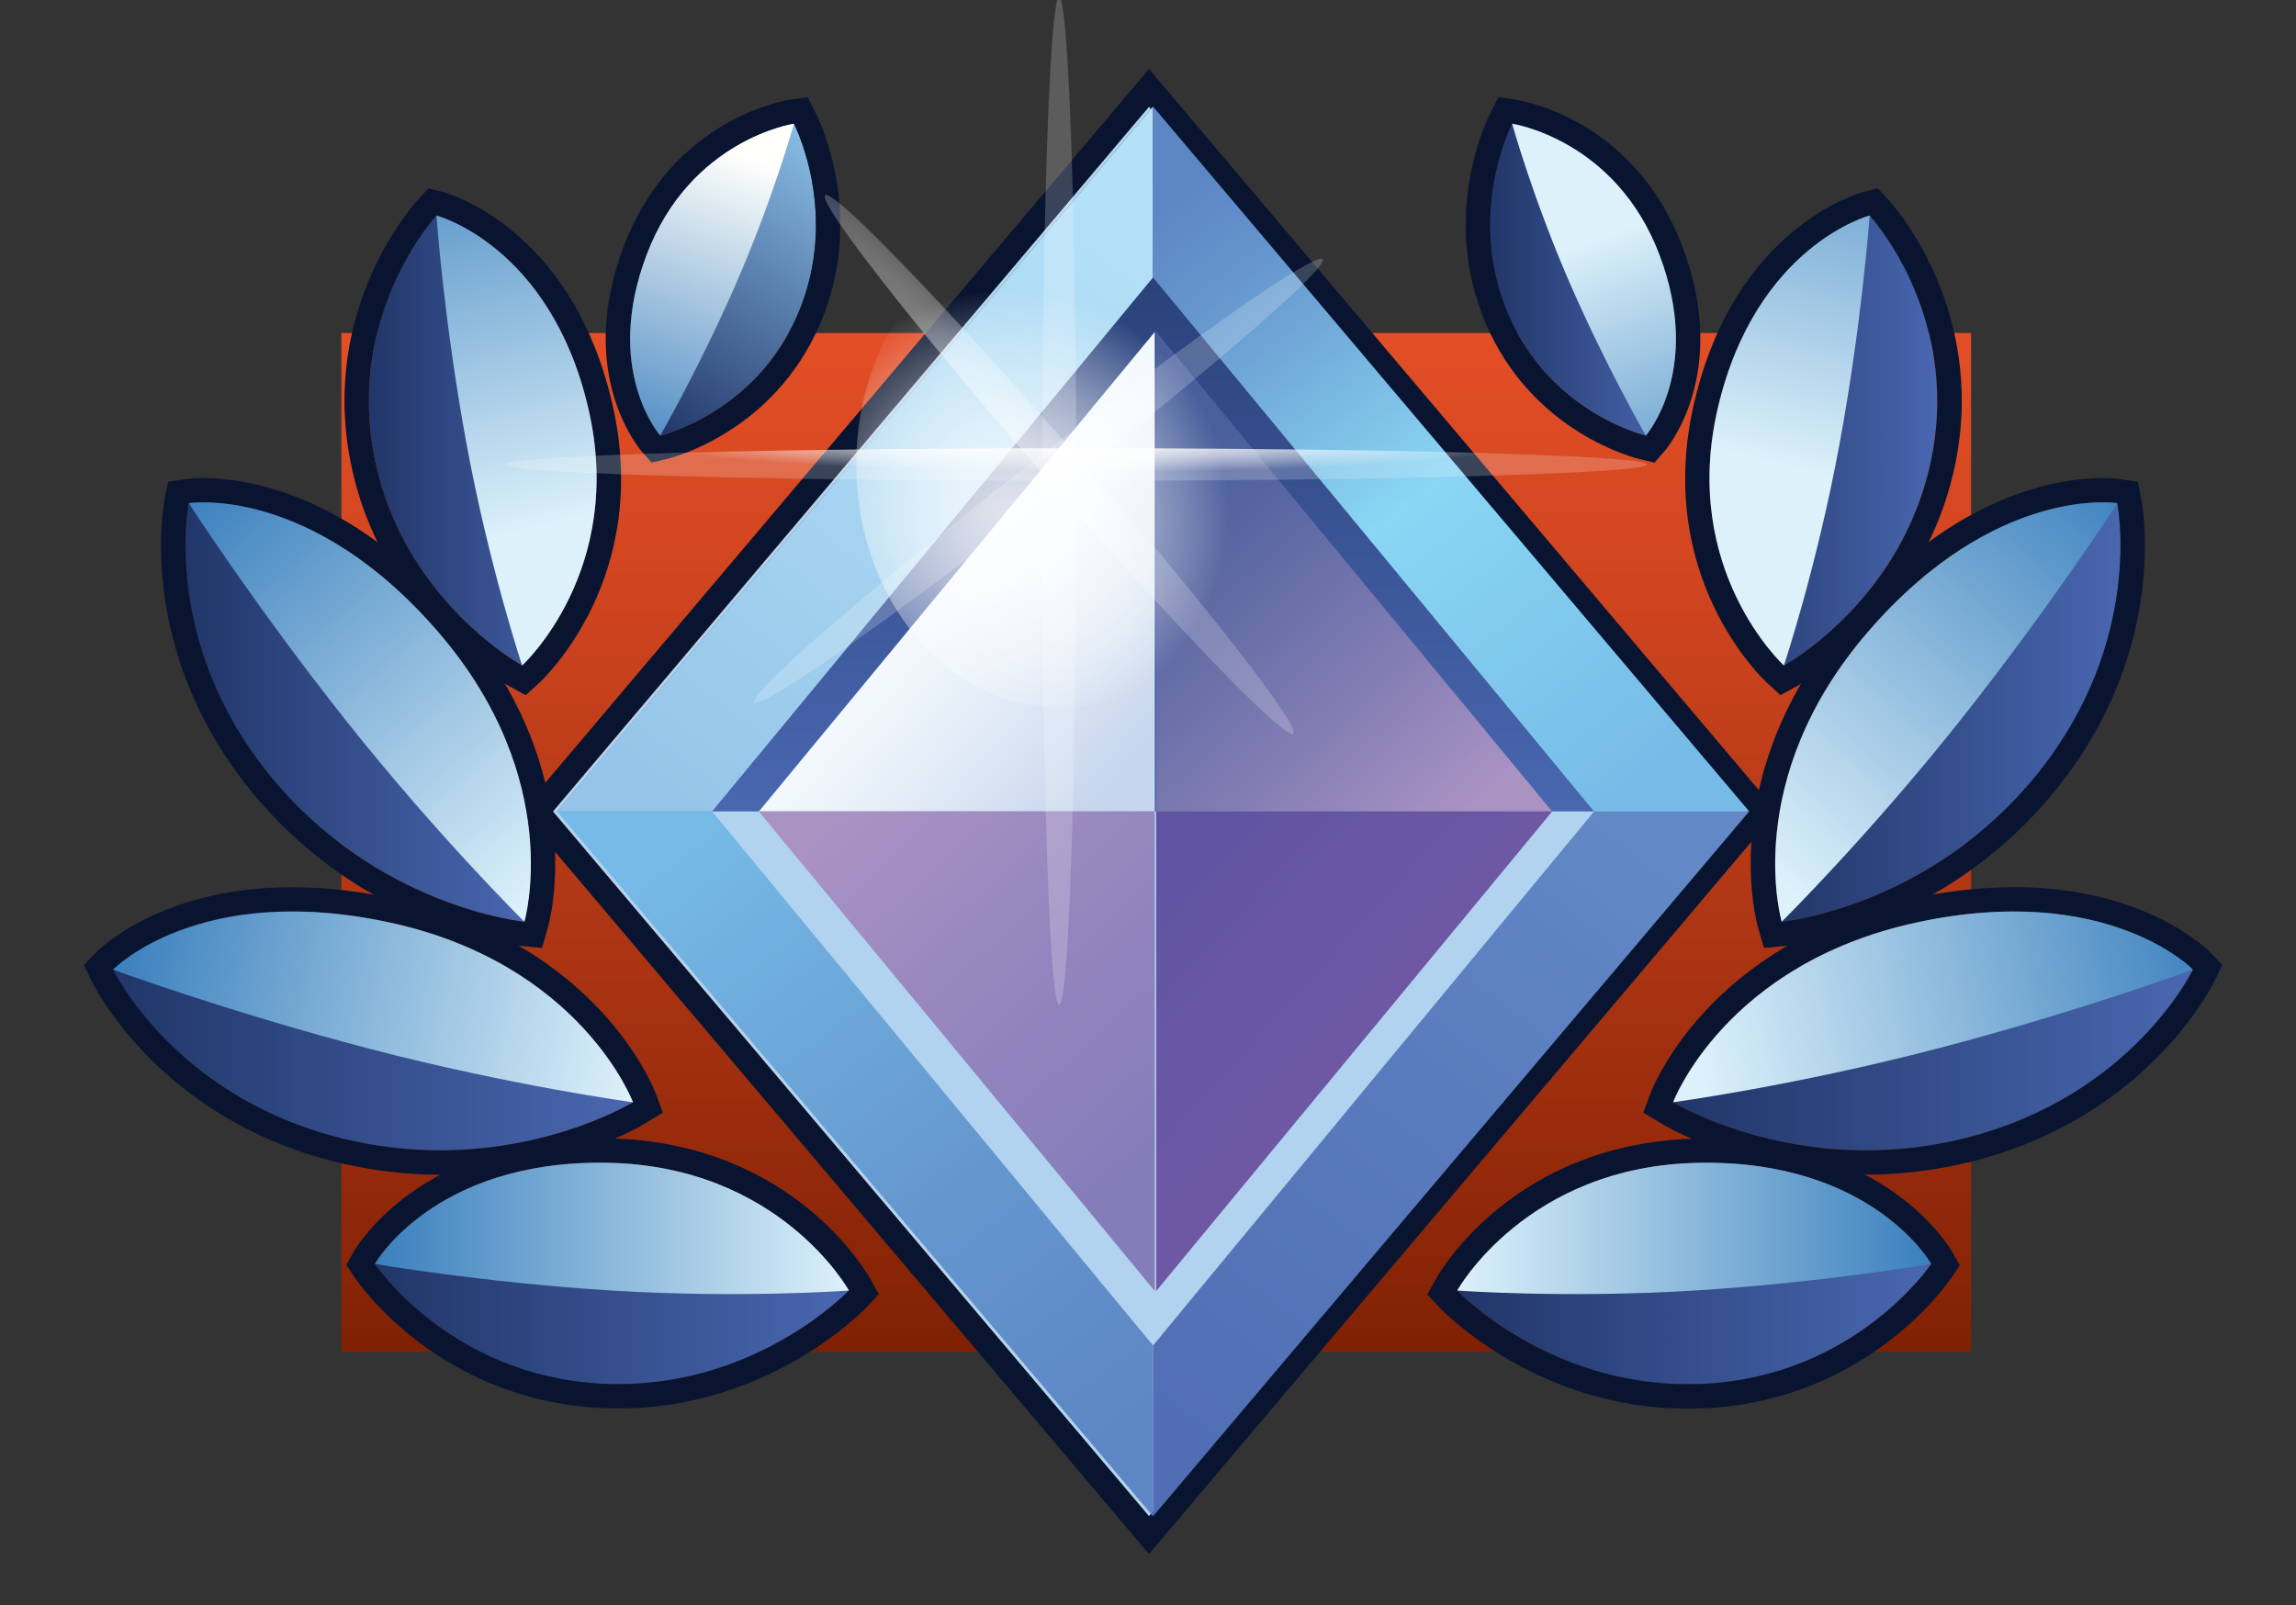 <?xml version="1.0" encoding="UTF-8"?><svg id="Layer_1" xmlns="http://www.w3.org/2000/svg" xmlns:xlink="http://www.w3.org/1999/xlink" viewBox="0 0 339.91 237.73"><rect x="0" y="0" width="339.91" height="237.73" fill="#333333" stroke="none"/><defs><style>.cls-1{fill:url(#linear-gradient-2);}.cls-2{fill:url(#linear-gradient-17);}.cls-3{fill:url(#linear-gradient-43);}.cls-4{fill:url(#linear-gradient-15);}.cls-5{fill:url(#linear-gradient-18);}.cls-6{fill:url(#linear-gradient-40);}.cls-7{fill:url(#linear-gradient-28);}.cls-8{fill:url(#linear-gradient-14);}.cls-9{fill:url(#linear-gradient-36);}.cls-10{fill:url(#linear-gradient-20);}.cls-11{fill:url(#linear-gradient-6);}.cls-12{fill:url(#radial-gradient-5);}.cls-13{fill:url(#radial-gradient-4);}.cls-14{fill:#b1d3ef;}.cls-15{fill:url(#linear-gradient-35);}.cls-16{fill:url(#linear-gradient-32);}.cls-17{fill:url(#linear-gradient-11);}.cls-18{fill:url(#linear-gradient-39);}.cls-19{fill:url(#linear-gradient-10);}.cls-20{fill:url(#radial-gradient);}.cls-21{fill:url(#linear-gradient-37);}.cls-22{fill:url(#linear-gradient-16);}.cls-23{fill:url(#linear-gradient-31);}.cls-24{fill:url(#linear-gradient-41);}.cls-25{fill:url(#linear-gradient-21);}.cls-26{fill:url(#linear-gradient-25);}.cls-27{fill:#cea85b;}.cls-28{fill:url(#linear-gradient-5);}.cls-29{fill:url(#linear-gradient-45);}.cls-30{fill:url(#radial-gradient-2);}.cls-31{fill:url(#linear-gradient-34);}.cls-32{fill:none;}.cls-33{fill:url(#radial-gradient-3);}.cls-34{fill:url(#linear-gradient-7);}.cls-35{fill:url(#linear-gradient-24);}.cls-36{fill:url(#linear-gradient-9);}.cls-37{fill:url(#linear-gradient-22);}.cls-38{fill:url(#linear-gradient-42);}.cls-39{fill:url(#linear-gradient-3);}.cls-40{fill:url(#linear-gradient);}.cls-41{fill:url(#linear-gradient-27);}.cls-42{fill:url(#linear-gradient-33);}.cls-43{fill:url(#linear-gradient-38);}.cls-44{fill:url(#linear-gradient-29);}.cls-45{fill:url(#linear-gradient-30);}.cls-46{fill:url(#linear-gradient-23);}.cls-47{fill:url(#linear-gradient-19);}.cls-48{fill:url(#linear-gradient-4);}.cls-49{fill:#091530;}.cls-50{fill:url(#linear-gradient-8);}.cls-51{fill:url(#linear-gradient-44);}.cls-52{fill:url(#linear-gradient-12);}.cls-53{fill:url(#linear-gradient-13);}.cls-54{fill:url(#linear-gradient-26);}</style><linearGradient id="linear-gradient" x1="17.68" y1="95.33" x2="17.74" y2="95.33" gradientTransform="translate(0 237.89) scale(1 -1)" gradientUnits="userSpaceOnUse"><stop offset="0" stop-color="#edac20"/><stop offset=".07" stop-color="#f2b93f"/><stop offset=".14" stop-color="#f6c45b"/><stop offset=".23" stop-color="#facd71"/><stop offset=".32" stop-color="#fdd481"/><stop offset=".42" stop-color="#fed78a"/><stop offset=".57" stop-color="#ffd98d"/><stop offset=".68" stop-color="#fcd68a"/><stop offset=".77" stop-color="#f5ce80"/><stop offset=".84" stop-color="#e8c070"/><stop offset=".9" stop-color="#d6ad5a"/><stop offset=".97" stop-color="#bf953d"/><stop offset="1" stop-color="#b2872d"/></linearGradient><linearGradient id="linear-gradient-2" x1="19.4" y1="96.71" x2="19.58" y2="96.71" gradientTransform="translate(0 237.89) scale(1 -1)" gradientUnits="userSpaceOnUse"><stop offset="0" stop-color="#edac20"/><stop offset=".07" stop-color="#f2b93f"/><stop offset=".14" stop-color="#f6c45b"/><stop offset=".23" stop-color="#facd71"/><stop offset=".32" stop-color="#fdd481"/><stop offset=".42" stop-color="#fed78a"/><stop offset=".57" stop-color="#ffd98d"/><stop offset=".68" stop-color="#fcd68a"/><stop offset=".77" stop-color="#f5ce80"/><stop offset=".84" stop-color="#e8c070"/><stop offset=".9" stop-color="#d6ad5a"/><stop offset=".97" stop-color="#bf953d"/><stop offset="1" stop-color="#b2872d"/></linearGradient><linearGradient id="linear-gradient-3" x1="18.42" y1="95.98" x2="18.58" y2="95.98" gradientTransform="translate(0 237.89) scale(1 -1)" gradientUnits="userSpaceOnUse"><stop offset="0" stop-color="#edac20"/><stop offset=".07" stop-color="#f2b93f"/><stop offset=".14" stop-color="#f6c45b"/><stop offset=".23" stop-color="#facd71"/><stop offset=".32" stop-color="#fdd481"/><stop offset=".42" stop-color="#fed78a"/><stop offset=".57" stop-color="#ffd98d"/><stop offset=".68" stop-color="#fcd68a"/><stop offset=".77" stop-color="#f5ce80"/><stop offset=".84" stop-color="#e8c070"/><stop offset=".9" stop-color="#d6ad5a"/><stop offset=".97" stop-color="#bf953d"/><stop offset="1" stop-color="#b2872d"/></linearGradient><linearGradient id="linear-gradient-4" x1="18.86" y1="96.33" x2="19.05" y2="96.33" gradientTransform="translate(0 237.89) scale(1 -1)" gradientUnits="userSpaceOnUse"><stop offset="0" stop-color="#edac20"/><stop offset=".07" stop-color="#f2b93f"/><stop offset=".14" stop-color="#f6c45b"/><stop offset=".23" stop-color="#facd71"/><stop offset=".32" stop-color="#fdd481"/><stop offset=".42" stop-color="#fed78a"/><stop offset=".57" stop-color="#ffd98d"/><stop offset=".68" stop-color="#fcd68a"/><stop offset=".77" stop-color="#f5ce80"/><stop offset=".84" stop-color="#e8c070"/><stop offset=".9" stop-color="#d6ad5a"/><stop offset=".97" stop-color="#bf953d"/><stop offset="1" stop-color="#b2872d"/></linearGradient><linearGradient id="linear-gradient-5" x1="18.04" y1="95.66" x2="18.16" y2="95.66" gradientTransform="translate(0 237.89) scale(1 -1)" gradientUnits="userSpaceOnUse"><stop offset="0" stop-color="#edac20"/><stop offset=".07" stop-color="#f2b93f"/><stop offset=".14" stop-color="#f6c45b"/><stop offset=".23" stop-color="#facd71"/><stop offset=".32" stop-color="#fdd481"/><stop offset=".42" stop-color="#fed78a"/><stop offset=".57" stop-color="#ffd98d"/><stop offset=".68" stop-color="#fcd68a"/><stop offset=".77" stop-color="#f5ce80"/><stop offset=".84" stop-color="#e8c070"/><stop offset=".9" stop-color="#d6ad5a"/><stop offset=".97" stop-color="#bf953d"/><stop offset="1" stop-color="#b2872d"/></linearGradient><linearGradient id="linear-gradient-6" x1="23.54" y1="99.13" x2="23.73" y2="99.13" gradientTransform="translate(0 237.89) scale(1 -1)" gradientUnits="userSpaceOnUse"><stop offset="0" stop-color="#edac20"/><stop offset=".07" stop-color="#f2b93f"/><stop offset=".14" stop-color="#f6c45b"/><stop offset=".23" stop-color="#facd71"/><stop offset=".32" stop-color="#fdd481"/><stop offset=".42" stop-color="#fed78a"/><stop offset=".57" stop-color="#ffd98d"/><stop offset=".68" stop-color="#fcd68a"/><stop offset=".77" stop-color="#f5ce80"/><stop offset=".84" stop-color="#e8c070"/><stop offset=".9" stop-color="#d6ad5a"/><stop offset=".97" stop-color="#bf953d"/><stop offset="1" stop-color="#b2872d"/></linearGradient><linearGradient id="linear-gradient-7" x1="24.49" y1="99.62" x2="24.86" y2="99.62" gradientTransform="translate(0 237.89) scale(1 -1)" gradientUnits="userSpaceOnUse"><stop offset="0" stop-color="#edac20"/><stop offset=".07" stop-color="#f2b93f"/><stop offset=".14" stop-color="#f6c45b"/><stop offset=".23" stop-color="#facd71"/><stop offset=".32" stop-color="#fdd481"/><stop offset=".42" stop-color="#fed78a"/><stop offset=".57" stop-color="#ffd98d"/><stop offset=".68" stop-color="#fcd68a"/><stop offset=".77" stop-color="#f5ce80"/><stop offset=".84" stop-color="#e8c070"/><stop offset=".9" stop-color="#d6ad5a"/><stop offset=".97" stop-color="#bf953d"/><stop offset="1" stop-color="#b2872d"/></linearGradient><linearGradient id="linear-gradient-8" x1="22.38" y1="98.57" x2="22.67" y2="98.57" gradientTransform="translate(0 237.89) scale(1 -1)" gradientUnits="userSpaceOnUse"><stop offset="0" stop-color="#edac20"/><stop offset=".07" stop-color="#f2b93f"/><stop offset=".14" stop-color="#f6c45b"/><stop offset=".23" stop-color="#facd71"/><stop offset=".32" stop-color="#fdd481"/><stop offset=".42" stop-color="#fed78a"/><stop offset=".57" stop-color="#ffd98d"/><stop offset=".68" stop-color="#fcd68a"/><stop offset=".77" stop-color="#f5ce80"/><stop offset=".84" stop-color="#e8c070"/><stop offset=".9" stop-color="#d6ad5a"/><stop offset=".97" stop-color="#bf953d"/><stop offset="1" stop-color="#b2872d"/></linearGradient><linearGradient id="linear-gradient-9" x1="21.54" y1="98.1" x2="21.85" y2="98.1" gradientTransform="translate(0 237.89) scale(1 -1)" gradientUnits="userSpaceOnUse"><stop offset="0" stop-color="#edac20"/><stop offset=".07" stop-color="#f2b93f"/><stop offset=".14" stop-color="#f6c45b"/><stop offset=".23" stop-color="#facd71"/><stop offset=".32" stop-color="#fdd481"/><stop offset=".42" stop-color="#fed78a"/><stop offset=".57" stop-color="#ffd98d"/><stop offset=".68" stop-color="#fcd68a"/><stop offset=".77" stop-color="#f5ce80"/><stop offset=".84" stop-color="#e8c070"/><stop offset=".9" stop-color="#d6ad5a"/><stop offset=".97" stop-color="#bf953d"/><stop offset="1" stop-color="#b2872d"/></linearGradient><linearGradient id="linear-gradient-10" x1="20.15" y1="97.22" x2="20.34" y2="97.22" gradientTransform="translate(0 237.89) scale(1 -1)" gradientUnits="userSpaceOnUse"><stop offset="0" stop-color="#edac20"/><stop offset=".07" stop-color="#f2b93f"/><stop offset=".14" stop-color="#f6c45b"/><stop offset=".23" stop-color="#facd71"/><stop offset=".32" stop-color="#fdd481"/><stop offset=".42" stop-color="#fed78a"/><stop offset=".57" stop-color="#ffd98d"/><stop offset=".68" stop-color="#fcd68a"/><stop offset=".77" stop-color="#f5ce80"/><stop offset=".84" stop-color="#e8c070"/><stop offset=".9" stop-color="#d6ad5a"/><stop offset=".97" stop-color="#bf953d"/><stop offset="1" stop-color="#b2872d"/></linearGradient><linearGradient id="linear-gradient-11" x1="20.81" y1="97.66" x2="21.08" y2="97.66" gradientTransform="translate(0 237.89) scale(1 -1)" gradientUnits="userSpaceOnUse"><stop offset="0" stop-color="#edac20"/><stop offset=".07" stop-color="#f2b93f"/><stop offset=".14" stop-color="#f6c45b"/><stop offset=".23" stop-color="#facd71"/><stop offset=".32" stop-color="#fdd481"/><stop offset=".42" stop-color="#fed78a"/><stop offset=".57" stop-color="#ffd98d"/><stop offset=".68" stop-color="#fcd68a"/><stop offset=".77" stop-color="#f5ce80"/><stop offset=".84" stop-color="#e8c070"/><stop offset=".9" stop-color="#d6ad5a"/><stop offset=".97" stop-color="#bf953d"/><stop offset="1" stop-color="#b2872d"/></linearGradient><linearGradient id="linear-gradient-12" x1="17.42" y1="95.11" x2="17.5" y2="95.11" gradientTransform="translate(0 237.89) scale(1 -1)" gradientUnits="userSpaceOnUse"><stop offset="0" stop-color="#edac20"/><stop offset=".07" stop-color="#f2b93f"/><stop offset=".14" stop-color="#f6c45b"/><stop offset=".23" stop-color="#facd71"/><stop offset=".32" stop-color="#fdd481"/><stop offset=".42" stop-color="#fed78a"/><stop offset=".57" stop-color="#ffd98d"/><stop offset=".68" stop-color="#fcd68a"/><stop offset=".77" stop-color="#f5ce80"/><stop offset=".84" stop-color="#e8c070"/><stop offset=".9" stop-color="#d6ad5a"/><stop offset=".97" stop-color="#bf953d"/><stop offset="1" stop-color="#b2872d"/></linearGradient><linearGradient id="linear-gradient-13" x1="17.17" y1="94.85" x2="17.19" y2="94.85" gradientTransform="translate(0 237.89) scale(1 -1)" gradientUnits="userSpaceOnUse"><stop offset="0" stop-color="#edac20"/><stop offset=".07" stop-color="#f2b93f"/><stop offset=".14" stop-color="#f6c45b"/><stop offset=".23" stop-color="#facd71"/><stop offset=".32" stop-color="#fdd481"/><stop offset=".42" stop-color="#fed78a"/><stop offset=".57" stop-color="#ffd98d"/><stop offset=".68" stop-color="#fcd68a"/><stop offset=".77" stop-color="#f5ce80"/><stop offset=".84" stop-color="#e8c070"/><stop offset=".9" stop-color="#d6ad5a"/><stop offset=".97" stop-color="#bf953d"/><stop offset="1" stop-color="#b2872d"/></linearGradient><linearGradient id="linear-gradient-14" x1="17.26" y1="94.95" x2="17.31" y2="94.95" gradientTransform="translate(0 237.89) scale(1 -1)" gradientUnits="userSpaceOnUse"><stop offset="0" stop-color="#edac20"/><stop offset=".07" stop-color="#f2b93f"/><stop offset=".14" stop-color="#f6c45b"/><stop offset=".23" stop-color="#facd71"/><stop offset=".32" stop-color="#fdd481"/><stop offset=".42" stop-color="#fed78a"/><stop offset=".57" stop-color="#ffd98d"/><stop offset=".68" stop-color="#fcd68a"/><stop offset=".77" stop-color="#f5ce80"/><stop offset=".84" stop-color="#e8c070"/><stop offset=".9" stop-color="#d6ad5a"/><stop offset=".97" stop-color="#bf953d"/><stop offset="1" stop-color="#b2872d"/></linearGradient><linearGradient id="linear-gradient-15" x1="25.52" y1="100.07" x2="25.94" y2="100.07" gradientTransform="translate(0 237.89) scale(1 -1)" gradientUnits="userSpaceOnUse"><stop offset="0" stop-color="#edac20"/><stop offset=".07" stop-color="#f2b93f"/><stop offset=".14" stop-color="#f6c45b"/><stop offset=".23" stop-color="#facd71"/><stop offset=".32" stop-color="#fdd481"/><stop offset=".42" stop-color="#fed78a"/><stop offset=".57" stop-color="#ffd98d"/><stop offset=".68" stop-color="#fcd68a"/><stop offset=".77" stop-color="#f5ce80"/><stop offset=".84" stop-color="#e8c070"/><stop offset=".9" stop-color="#d6ad5a"/><stop offset=".97" stop-color="#bf953d"/><stop offset="1" stop-color="#b2872d"/></linearGradient><linearGradient id="linear-gradient-16" x1="171.17" y1="200.17" x2="171.17" y2="49.31" gradientUnits="userSpaceOnUse"><stop offset="0" stop-color="#802104"/><stop offset=".35" stop-color="#a73211"/><stop offset=".78" stop-color="#d24620"/><stop offset="1" stop-color="#e34e26"/></linearGradient><linearGradient id="linear-gradient-17" x1="55.5" y1="188.57" x2="125.67" y2="188.57" gradientUnits="userSpaceOnUse"><stop offset="0" stop-color="#213669"/><stop offset="1" stop-color="#4967b0"/></linearGradient><linearGradient id="linear-gradient-18" x1="55.5" y1="181.9" x2="125.67" y2="181.9" gradientUnits="userSpaceOnUse"><stop offset="0" stop-color="#3a7fbd"/><stop offset="1" stop-color="#dcf1fa"/></linearGradient><linearGradient id="linear-gradient-19" x1="16.74" y1="152.66" x2="93.71" y2="152.66" xlink:href="#linear-gradient-17"/><linearGradient id="linear-gradient-20" x1="697.84" y1="858.06" x2="768.02" y2="858.06" gradientTransform="translate(-584.82 -859.41) rotate(11.47) scale(1.13 1)" xlink:href="#linear-gradient-18"/><linearGradient id="linear-gradient-21" x1="54.6" y1="65.22" x2="88.32" y2="65.22" xlink:href="#linear-gradient-17"/><linearGradient id="linear-gradient-22" x1="3789.76" y1="2869.75" x2="3859.94" y2="2869.75" gradientTransform="translate(1940.99 -4209.57) rotate(75.91) scale(.96 .99)" xlink:href="#linear-gradient-18"/><linearGradient id="linear-gradient-23" x1="93.52" y1="61.64" x2="121.14" y2="20.75" gradientUnits="userSpaceOnUse"><stop offset="0" stop-color="#213669"/><stop offset="1" stop-color="#89bde6"/></linearGradient><linearGradient id="linear-gradient-24" x1="1357.55" y1="-4151.09" x2="1409.53" y2="-4151.09" gradientTransform="translate(3521.5 2696.36) rotate(-70.11) scale(.96 .99)" gradientUnits="userSpaceOnUse"><stop offset="0" stop-color="#3a7fbd"/><stop offset="1" stop-color="#fffffc"/></linearGradient><linearGradient id="linear-gradient-25" x1="215.73" x2="285.91" xlink:href="#linear-gradient-17"/><linearGradient id="linear-gradient-26" x1="7763.02" y1="181.9" x2="7833.19" y2="181.9" gradientTransform="translate(8048.93) rotate(-180) scale(1 -1)" xlink:href="#linear-gradient-18"/><linearGradient id="linear-gradient-27" x1="247.69" y1="152.66" x2="324.66" y2="152.66" xlink:href="#linear-gradient-17"/><linearGradient id="linear-gradient-28" x1="7378.59" y1="-674.77" x2="7448.77" y2="-674.77" gradientTransform="translate(8633.74 -859.41) rotate(168.53) scale(1.13 -1)" xlink:href="#linear-gradient-18"/><linearGradient id="linear-gradient-29" x1="253.09" y1="65.22" x2="286.8" y2="65.22" xlink:href="#linear-gradient-17"/><linearGradient id="linear-gradient-30" x1="5734.58" y1="-4664.4" x2="5804.76" y2="-4664.4" gradientTransform="translate(6107.94 -4209.57) rotate(104.09) scale(.96 -.99)" xlink:href="#linear-gradient-18"/><linearGradient id="linear-gradient-31" x1="220.6" y1="41.41" x2="248.11" y2="41.41" xlink:href="#linear-gradient-17"/><linearGradient id="linear-gradient-32" x1="4075.14" y1="3153.42" x2="4127.12" y2="3153.42" gradientTransform="translate(4527.42 2696.36) rotate(-109.89) scale(.96 -.99)" xlink:href="#linear-gradient-18"/><linearGradient id="linear-gradient-33" x1="19653.97" y1="1502.23" x2="19580.17" y2="1428.43" gradientTransform="translate(13005.92 14975.48) rotate(-135)" xlink:href="#linear-gradient-17"/><linearGradient id="linear-gradient-34" x1="13194.22" y1="11966.41" x2="13262.14" y2="11877.83" gradientTransform="translate(13436.99 12089.67) rotate(-180)" gradientUnits="userSpaceOnUse"><stop offset="0" stop-color="#6289c6"/><stop offset=".34" stop-color="#5b7ebf"/><stop offset="1" stop-color="#516eb4"/></linearGradient><linearGradient id="linear-gradient-35" x1="212.23" y1="11966.41" x2="280.15" y2="11877.83" gradientTransform="translate(-113.59 12089.67) scale(1 -1)" gradientUnits="userSpaceOnUse"><stop offset="0" stop-color="#76bbe7"/><stop offset=".62" stop-color="#6496ce"/><stop offset="1" stop-color="#5d86c4"/></linearGradient><linearGradient id="linear-gradient-36" x1="169.53" y1="110" x2="143.83" y2="86.64" gradientUnits="userSpaceOnUse"><stop offset="0" stop-color="#c7d6ed"/><stop offset=".55" stop-color="#e1eaf6"/><stop offset="1" stop-color="#f2f8fc"/></linearGradient><linearGradient id="linear-gradient-37" x1="13279.17" y1="126.8" x2="13324.25" y2="77.41" gradientTransform="translate(13488.81) rotate(-180) scale(1 -1)" gradientUnits="userSpaceOnUse"><stop offset="0" stop-color="#aa92c3"/><stop offset=".34" stop-color="#847eb4"/><stop offset=".78" stop-color="#5967a2"/><stop offset="1" stop-color="#495f9c"/></linearGradient><linearGradient id="linear-gradient-38" x1="13264.99" y1="12369.68" x2="13239.29" y2="12346.32" gradientTransform="translate(13437.6 12500) rotate(-180)" gradientUnits="userSpaceOnUse"><stop offset="0" stop-color="#6054a2"/><stop offset="1" stop-color="#6e58a4"/></linearGradient><linearGradient id="linear-gradient-39" x1="183.7" y1="12386.48" x2="228.78" y2="12337.09" gradientTransform="translate(-51.21 12500) scale(1 -1)" gradientUnits="userSpaceOnUse"><stop offset="0" stop-color="#aa92c3"/><stop offset=".49" stop-color="#9586be"/><stop offset="1" stop-color="#857dba"/></linearGradient><linearGradient id="linear-gradient-40" x1="98.63" y1="117.06" x2="166.55" y2="28.48" gradientUnits="userSpaceOnUse"><stop offset="0" stop-color="#96c5e9"/><stop offset=".41" stop-color="#a4d2ef"/><stop offset="1" stop-color="#b5e1f8"/></linearGradient><linearGradient id="linear-gradient-41" x1="13307.81" y1="117.06" x2="13375.73" y2="28.48" gradientTransform="translate(13550.58) rotate(-180) scale(1 -1)" gradientUnits="userSpaceOnUse"><stop offset="0" stop-color="#76bbe7"/><stop offset=".49" stop-color="#8ad6f4"/><stop offset=".61" stop-color="#7ec1e7"/><stop offset=".86" stop-color="#6696cd"/><stop offset="1" stop-color="#5d86c4"/></linearGradient><linearGradient id="linear-gradient-42" x1="27.47" y1="105.44" x2="78.59" y2="105.44" xlink:href="#linear-gradient-17"/><linearGradient id="linear-gradient-43" x1="2224.2" y1="2504.94" x2="2294.37" y2="2504.94" gradientTransform="translate(237.78 -3472.48) rotate(48.44) scale(1.13 1)" xlink:href="#linear-gradient-18"/><linearGradient id="linear-gradient-44" x1="262.81" y1="105.44" x2="313.94" y2="105.44" xlink:href="#linear-gradient-17"/><linearGradient id="linear-gradient-45" x1="6746.75" y1="-3262.13" x2="6816.92" y2="-3262.13" gradientTransform="translate(7811.14 -3472.48) rotate(131.56) scale(1.13 -1)" xlink:href="#linear-gradient-18"/><radialGradient id="radial-gradient" cx="1901.78" cy="2758.79" fx="1901.78" fy="2758.79" r="50.43" gradientTransform="translate(-2444.3 -238.99) scale(1.37 .11)" gradientUnits="userSpaceOnUse"><stop offset="0" stop-color="#fff"/><stop offset=".1" stop-color="#fff" stop-opacity=".97"/><stop offset=".25" stop-color="#fff" stop-opacity=".9"/><stop offset=".42" stop-color="#fff" stop-opacity=".78"/><stop offset=".61" stop-color="#fff" stop-opacity=".62"/><stop offset=".81" stop-color="#fff" stop-opacity=".41"/><stop offset=".99" stop-color="#fff" stop-opacity=".2"/></radialGradient><radialGradient id="radial-gradient-2" cx="-4107.93" cy="6908.27" fx="-4107.93" fy="6908.27" r="50.43" gradientTransform="translate(1052.18 3632.74) rotate(90.01) scale(.86 .13) skewX(-.46)" gradientUnits="userSpaceOnUse"><stop offset="0" stop-color="#fff" stop-opacity=".4"/><stop offset=".26" stop-color="#fff" stop-opacity=".37"/><stop offset=".62" stop-color="#fff" stop-opacity=".3"/><stop offset=".99" stop-color="#fff" stop-opacity=".2"/></radialGradient><radialGradient id="radial-gradient-3" cx="6989.39" cy="11380.78" fx="6989.39" fy="11380.78" r="50.43" gradientTransform="translate(6277.56 1530.65) rotate(179.99) scale(.86 .13) skewX(.45)" xlink:href="#radial-gradient-2"/><radialGradient id="radial-gradient-4" cx="1405.43" cy="10248.64" fx="1405.43" fy="10248.64" r="50.43" gradientTransform="translate(1362.47 -1625.37) rotate(90) scale(1.21 .12)" xlink:href="#radial-gradient"/><radialGradient id="radial-gradient-5" cx="2044.62" cy="2005.05" fx="2044.62" fy="2005.05" r="23.53" gradientTransform="translate(-2733.73 -2751.29) scale(1.41)" gradientUnits="userSpaceOnUse"><stop offset="0" stop-color="#fff" stop-opacity=".8"/><stop offset=".1" stop-color="#fff" stop-opacity=".77"/><stop offset=".25" stop-color="#fff" stop-opacity=".7"/><stop offset=".42" stop-color="#fff" stop-opacity=".58"/><stop offset=".61" stop-color="#fff" stop-opacity=".42"/><stop offset=".81" stop-color="#fff" stop-opacity=".21"/><stop offset=".99" stop-color="#fff" stop-opacity="0"/></radialGradient></defs><path class="cls-32" d="m23.68,152.13c-.61-.66-1.18-1.31-1.7-1.93.52.62,1.09,1.27,1.7,1.93Z"/><path class="cls-32" d="m21.98,150.2c-.52-.62-.99-1.22-1.43-1.79.43.57.91,1.17,1.43,1.79Z"/><path class="cls-32" d="m19.58,141.12c.18-.13.38-.26.58-.39-.2.13-.4.26-.58.39Z"/><path class="cls-32" d="m18.91,146.08c-.3-.46-.57-.88-.79-1.24.22.37.49.78.79,1.24Z"/><path class="cls-32" d="m17.5,142.74c.05-.05.12-.1.18-.16-.07.06-.13.11-.18.16Z"/><path class="cls-32" d="m18.16,142.18c.08-.07.17-.14.26-.21-.09.07-.18.14-.26.21Z"/><path class="cls-32" d="m18.58,141.85c.09-.07.18-.14.28-.21-.1.07-.19.14-.28.21Z"/><path class="cls-32" d="m17.74,142.52c.09-.08.19-.16.3-.25-.11.09-.21.18-.3.25Z"/><path class="cls-32" d="m19.05,141.5c.11-.08.23-.17.35-.25-.12.09-.24.17-.35.25Z"/><path class="cls-32" d="m17.19,143.03s.04-.04.07-.07c-.03.03-.05.05-.07.07Z"/><path class="cls-32" d="m17.14,143.08s.01,0,.03-.03c-.02.02-.03.03-.03.03Z"/><path class="cls-32" d="m17.31,142.91s.07-.07.11-.1c-.04.04-.08.07-.11.1Z"/><path class="cls-32" d="m22.67,139.25c.28-.15.57-.3.87-.44-.3.15-.59.3-.87.44Z"/><path class="cls-32" d="m20.34,140.61c.15-.1.31-.2.48-.3-.17.1-.32.2-.48.3Z"/><path class="cls-32" d="m24.86,138.19c.22-.1.44-.19.66-.29-.23.09-.44.19-.66.29Z"/><path class="cls-32" d="m23.73,138.71c.25-.12.5-.24.76-.36-.26.12-.51.24-.76.36Z"/><path class="cls-32" d="m21.08,140.15c.15-.09.31-.18.46-.28-.16.09-.31.18-.46.28Z"/><path class="cls-32" d="m21.85,139.7c.17-.1.35-.2.53-.3-.18.1-.36.2-.53.3Z"/><path class="cls-40" d="m17.68,142.58s.04-.03.06-.05c-.02.02-.04.04-.06.05Z"/><path class="cls-1" d="m19.4,141.24c.06-.04.11-.08.17-.12-.06.04-.12.08-.17.12Z"/><path class="cls-39" d="m18.42,141.97s.11-.08.16-.13c-.06.04-.11.08-.16.13Z"/><path class="cls-48" d="m18.86,141.63c.06-.05.12-.09.19-.14-.06.05-.13.09-.19.14Z"/><path class="cls-28" d="m18.04,142.27s.07-.06.11-.09c-.04.03-.08.06-.11.09Z"/><path class="cls-11" d="m23.54,138.8c.06-.03.13-.06.19-.09-.06.03-.13.06-.19.09Z"/><path class="cls-34" d="m24.49,138.35c.12-.06.25-.11.37-.17-.12.06-.25.11-.37.17Z"/><path class="cls-50" d="m22.38,139.4c.1-.05.19-.1.29-.16-.1.05-.19.1-.29.16Z"/><path class="cls-36" d="m21.54,139.87c.1-.06.2-.12.3-.17-.1.06-.2.12-.3.17Z"/><path class="cls-19" d="m20.15,140.73c.06-.04.12-.08.18-.12-.06.04-.12.08-.18.12Z"/><path class="cls-17" d="m20.81,140.31c.09-.05.18-.11.27-.16-.09.05-.18.11-.27.16Z"/><path class="cls-52" d="m17.42,142.81s.05-.04.07-.07c-.03.02-.05.04-.07.07Z"/><path class="cls-53" d="m17.17,143.05l.02-.02-.02.02Z"/><path class="cls-8" d="m17.26,142.96s.03-.03.05-.05c-.02.02-.04.03-.05.05Z"/><path class="cls-4" d="m25.52,137.9c.14-.06.28-.12.42-.17-.14.06-.28.11-.42.17Z"/><rect class="cls-22" x="50.54" y="49.31" width="241.27" height="150.86"/><g><g><path class="cls-2" d="m55.5,187.16s8.67-15.38,34.3-14.98c25.63.39,35.88,18.92,35.88,18.92,0,0-14.19,14.98-36.66,13.8-22.47-1.18-33.51-17.74-33.51-17.74Z"/><path class="cls-49" d="m88.83,172.18c.32,0,.64,0,.96,0,25.63.39,35.88,18.92,35.88,18.92,0,0-13.14,13.86-34.14,13.86-.83,0-1.67-.02-2.52-.07-22.47-1.18-33.51-17.74-33.51-17.74,0,0,8.46-14.99,33.33-14.99m0-3.6h0c-26.67,0-36.09,16.13-36.47,16.82l-1.09,1.93,1.23,1.84c.49.74,12.32,18.08,36.32,19.34.9.05,1.81.07,2.71.07,22.3,0,36.18-14.38,36.76-14.99l1.81-1.92-1.28-2.31c-.46-.83-11.58-20.36-38.97-20.78-.34,0-.68,0-1.02,0h0Z"/></g><path class="cls-5" d="m55.5,187.16s8.67-15.38,34.3-14.98c25.63.39,35.88,18.92,35.88,18.92,0,0-15.97,1.18-35.09,0-19.12-1.18-35.09-3.94-35.09-3.94Z"/></g><g><g><path class="cls-47" d="m16.74,143.58s12.67-13.12,40.98-6.97c28.32,6.15,35.99,26.61,35.99,26.61,0,0-18.71,11.49-43.37,5.28-24.66-6.21-33.6-24.92-33.6-24.92Z"/><path class="cls-49" d="m43.27,134.97c4.27,0,9.08.47,14.46,1.64,28.32,6.15,35.99,26.61,35.99,26.61,0,0-11.59,7.12-28.56,7.12-4.59,0-9.56-.52-14.81-1.84-24.66-6.21-33.6-24.92-33.6-24.92,0,0,8.32-8.61,26.53-8.61m0-3.6h0c-19.52,0-28.74,9.31-29.12,9.71l-1.74,1.8,1.08,2.26c.39.83,9.97,20.31,35.98,26.86,5.14,1.29,10.42,1.95,15.69,1.95,17.78,0,29.93-7.34,30.44-7.65l2.53-1.55-1.04-2.78c-.34-.91-8.71-22.38-38.6-28.87-5.26-1.14-10.38-1.72-15.22-1.72h0Z"/></g><path class="cls-10" d="m16.74,143.58s12.67-13.12,40.98-6.97c28.32,6.15,35.99,26.61,35.99,26.61,0,0-17.93-2.43-38.88-7.89-20.95-5.46-38.09-11.75-38.09-11.75Z"/></g><g><g><path class="cls-25" d="m64.6,31.91s16.83,4.4,22.48,28.48c5.64,24.08-9.78,38.15-9.78,38.15,0,0-17.75-9.66-21.89-30.98-4.14-21.32,9.2-35.65,9.2-35.65Z"/><path class="cls-49" d="m64.6,31.91s16.83,4.4,22.48,28.48c5.64,24.08-9.78,38.15-9.78,38.15,0,0-17.75-9.66-21.89-30.98-4.14-21.32,9.2-35.65,9.2-35.65m-1.17-4.03l-1.47,1.58c-.6.64-14.54,15.94-10.1,38.79,4.41,22.72,22.92,33.03,23.71,33.46l2.26,1.23,1.9-1.73c.69-.63,16.92-15.79,10.86-41.63-6.07-25.9-24.3-30.94-25.07-31.15l-2.08-.54h0Z"/></g><path class="cls-37" d="m64.6,31.91s16.83,4.4,22.48,28.48c5.64,24.08-9.78,38.15-9.78,38.15,0,0-4.89-14.66-8.24-32.84-3.35-18.18-4.45-33.79-4.45-33.79Z"/></g><g><g><path class="cls-46" d="m97.75,64.5s-8.52-9.67-2.01-26.8c6.5-17.12,21.8-19.38,21.8-19.38,0,0,6.9,13.29.62,28.09-6.28,14.81-20.41,18.09-20.41,18.09Z"/><path class="cls-49" d="m117.54,18.32s6.9,13.29.62,28.09c-6.28,14.81-20.41,18.09-20.41,18.09,0,0-8.52-9.67-2.01-26.8,6.5-17.12,21.8-19.38,21.8-19.38m2.01-3.94l-2.54.37c-.71.1-17.47,2.78-24.65,21.67-7.19,18.94,2.27,30,2.68,30.46l1.42,1.62,2.1-.49c.65-.15,15.99-3.88,22.91-20.19,6.87-16.18-.43-30.56-.74-31.16l-1.18-2.28h0Z"/></g><path class="cls-35" d="m97.75,64.5s-8.52-9.67-2.01-26.8c6.5-17.12,21.8-19.38,21.8-19.38,0,0-3.07,11.03-8.53,23.58-5.47,12.56-11.26,22.6-11.26,22.6Z"/></g><g><g><path class="cls-26" d="m285.91,187.16s-8.67-15.38-34.3-14.98c-25.63.39-35.88,18.92-35.88,18.92,0,0,14.19,14.98,36.66,13.8,22.47-1.18,33.51-17.74,33.51-17.74Z"/><path class="cls-49" d="m252.57,172.18c24.88,0,33.33,14.99,33.33,14.99,0,0-11.04,16.56-33.51,17.74-.85.04-1.69.07-2.52.07-21,0-34.14-13.86-34.14-13.86,0,0,10.25-18.53,35.88-18.92.33,0,.65,0,.96,0m0-3.6c-.34,0-.68,0-1.02,0-27.4.42-38.51,19.95-38.97,20.78l-1.28,2.31,1.81,1.92c.58.61,14.46,14.99,36.76,14.99.9,0,1.81-.02,2.71-.07,24-1.26,35.83-18.6,36.32-19.34l1.23-1.84-1.09-1.93c-.39-.69-9.8-16.82-36.47-16.82h0Z"/></g><path class="cls-54" d="m285.91,187.16s-8.67-15.38-34.3-14.98c-25.63.39-35.88,18.92-35.88,18.92,0,0,15.97,1.18,35.09,0,19.12-1.18,35.09-3.94,35.09-3.94Z"/></g><g><g><path class="cls-41" d="m324.66,143.58s-12.67-13.12-40.98-6.97c-28.32,6.15-35.99,26.61-35.99,26.61,0,0,18.71,11.49,43.37,5.28,24.66-6.21,33.6-24.92,33.6-24.92Z"/><path class="cls-49" d="m298.13,134.97c18.21,0,26.53,8.61,26.53,8.61,0,0-8.94,18.71-33.6,24.92-5.25,1.32-10.23,1.84-14.81,1.84-16.96,0-28.56-7.12-28.56-7.12,0,0,7.67-20.46,35.99-26.61,5.38-1.17,10.19-1.64,14.46-1.64m0-3.6c-4.84,0-9.96.58-15.22,1.72-29.89,6.49-38.26,27.96-38.6,28.87l-1.04,2.78,2.53,1.55c.51.31,12.67,7.65,30.44,7.65,5.27,0,10.55-.66,15.69-1.95,26.01-6.55,35.58-26.04,35.98-26.86l1.08-2.26-1.74-1.8c-.38-.4-9.6-9.71-29.12-9.71h0Z"/></g><path class="cls-7" d="m324.66,143.58s-12.67-13.12-40.98-6.97c-28.32,6.15-35.99,26.61-35.99,26.61,0,0,17.93-2.43,38.88-7.89,20.95-5.46,38.09-11.75,38.09-11.75Z"/></g><g><g><path class="cls-44" d="m276.8,31.91s-16.83,4.4-22.48,28.48c-5.64,24.08,9.78,38.15,9.78,38.15,0,0,17.75-9.66,21.89-30.98,4.14-21.32-9.2-35.65-9.2-35.65Z"/><path class="cls-49" d="m276.8,31.91s13.34,14.33,9.2,35.65c-4.14,21.32-21.89,30.98-21.89,30.98,0,0-15.42-14.07-9.78-38.15s22.48-28.48,22.48-28.48m1.17-4.03l-2.08.54c-.77.2-19.01,5.25-25.07,31.15-6.05,25.84,10.17,41,10.86,41.63l1.9,1.73,2.26-1.23c.79-.43,19.29-10.74,23.71-33.46,4.44-22.86-9.5-38.15-10.1-38.79l-1.47-1.58h0Z"/></g><path class="cls-45" d="m276.8,31.91s-16.83,4.4-22.48,28.48c-5.64,24.08,9.78,38.15,9.78,38.15,0,0,4.89-14.66,8.24-32.84,3.35-18.18,4.45-33.79,4.45-33.79Z"/></g><g><g><path class="cls-23" d="m243.65,64.5s8.52-9.67,2.01-26.8c-6.5-17.12-21.8-19.38-21.8-19.38,0,0-6.9,13.29-.62,28.09,6.28,14.81,20.41,18.09,20.41,18.09Z"/><path class="cls-49" d="m223.86,18.32s15.3,2.26,21.8,19.38c6.5,17.12-2.01,26.8-2.01,26.8,0,0-14.13-3.28-20.41-18.09-6.28-14.81.62-28.09.62-28.09m-2.01-3.94l-1.18,2.28c-.31.6-7.61,14.98-.74,31.16,6.92,16.31,22.26,20.04,22.91,20.19l2.1.49,1.42-1.62c.41-.46,9.87-11.52,2.68-30.46-7.17-18.89-23.94-21.56-24.65-21.67l-2.54-.37h0Z"/></g><path class="cls-16" d="m243.65,64.5s8.52-9.67,2.01-26.8c-6.5-17.12-21.8-19.38-21.8-19.38,0,0,3.07,11.03,8.53,23.58,5.47,12.56,11.26,22.6,11.26,22.6Z"/></g><polygon class="cls-27" points="258.95 120.16 236.46 120.16 170.7 41.08 170.7 15.79 258.95 120.16"/><g><polygon class="cls-14" points="170.1 15.79 258.35 120.16 170.1 224.53 81.85 120.16 170.1 15.79"/><path class="cls-49" d="m170.1,15.79l88.25,104.37-88.25,104.37-88.25-104.37L170.1,15.79m0-5.58l-2.75,3.26-88.25,104.37-1.97,2.33,1.97,2.33,88.25,104.37,2.75,3.26,2.75-3.26,88.25-104.37,1.97-2.33-1.97-2.33L172.85,13.46l-2.75-3.26h0Z"/></g><polygon class="cls-42" points="170.7 15.79 258.95 120.16 170.7 120.16 82.45 120.16 170.7 15.79"/><polygon class="cls-31" points="258.95 120.16 235.99 120.16 170.7 199.24 170.7 224.53 258.95 120.16"/><polygon class="cls-15" points="82.45 120.16 105.42 120.16 170.7 199.24 170.7 224.53 82.45 120.16"/><g><polygon class="cls-9" points="112.34 120.16 170.96 120.16 170.96 49.15 112.34 120.16"/><polygon class="cls-21" points="229.79 120.16 171.17 120.16 171.17 49.15 229.79 120.16"/><polygon class="cls-43" points="229.79 120.16 171.17 120.16 171.17 191.17 229.79 120.16"/><polygon class="cls-18" points="112.34 120.16 170.96 120.16 170.96 191.17 112.34 120.16"/></g><polygon class="cls-6" points="82.45 120.16 105.42 120.16 170.7 41.08 170.7 15.79 82.45 120.16"/><polygon class="cls-24" points="258.95 120.16 235.99 120.16 170.7 41.08 170.7 15.79 258.95 120.16"/><g><g><path class="cls-38" d="m27.94,74.51s18.01-2.86,36.94,19.08c18.93,21.94,12.75,42.9,12.75,42.9,0,0-21.86-2.07-37.83-21.86-15.97-19.8-11.86-40.12-11.86-40.12Z"/><path class="cls-49" d="m30.1,74.39c5.33,0,19.76,1.8,34.77,19.2,18.93,21.94,12.75,42.9,12.75,42.9,0,0-21.86-2.07-37.83-21.86-15.97-19.8-11.86-40.12-11.86-40.12,0,0,.77-.12,2.16-.12m0-3.6h0c-1.6,0-2.55.14-2.73.17l-2.47.39-.5,2.45c-.18.9-4.25,22.22,12.59,43.1,16.73,20.74,39.34,23.1,40.29,23.19l2.96.28.84-2.85c.27-.93,6.5-23.12-13.48-46.28-15.92-18.46-31.53-20.45-37.5-20.45h0Z"/></g><path class="cls-3" d="m27.94,74.51s18.01-2.86,36.94,19.08c18.93,21.94,12.75,42.9,12.75,42.9,0,0-12.86-12.72-26.32-29.68-13.46-16.96-23.37-32.3-23.37-32.3Z"/></g><g><g><path class="cls-51" d="m313.46,74.51s-18.01-2.86-36.94,19.08c-18.93,21.94-12.75,42.9-12.75,42.9,0,0,21.86-2.07,37.83-21.86,15.97-19.8,11.86-40.12,11.86-40.12Z"/><path class="cls-49" d="m311.3,74.39c1.39,0,2.16.12,2.16.12,0,0,4.11,20.32-11.86,40.12-15.97,19.8-37.83,21.86-37.83,21.86,0,0-6.18-20.96,12.75-42.9,15.01-17.4,29.44-19.2,34.77-19.2m0-3.6c-5.97,0-21.58,1.99-37.5,20.45-19.98,23.16-13.75,45.34-13.48,46.28l.84,2.85,2.96-.28c.95-.09,23.56-2.45,40.29-23.19,16.84-20.87,12.77-42.2,12.59-43.1l-.5-2.45-2.47-.39c-.18-.03-1.13-.17-2.73-.17h0Z"/></g><path class="cls-29" d="m313.46,74.51s-18.01-2.86-36.94,19.08c-18.93,21.94-12.75,42.9-12.75,42.9,0,0,12.86-12.72,26.32-29.68,13.46-16.96,23.37-32.3,23.37-32.3Z"/></g><g><ellipse class="cls-20" cx="159.35" cy="68.78" rx="84.47" ry="2.41"/><ellipse class="cls-30" cx="156.81" cy="68.78" rx="2.8" ry="52.83" transform="translate(-6.66 119.74) rotate(-41)"/><ellipse class="cls-33" cx="153.72" cy="71.19" rx="53.38" ry="2.77" transform="translate(-11.28 109.56) rotate(-37.94)"/><ellipse class="cls-13" cx="156.81" cy="74.19" rx="2.54" ry="74.61"/><ellipse class="cls-12" cx="156.81" cy="68.78" rx="30.05" ry="36"/></g></svg>